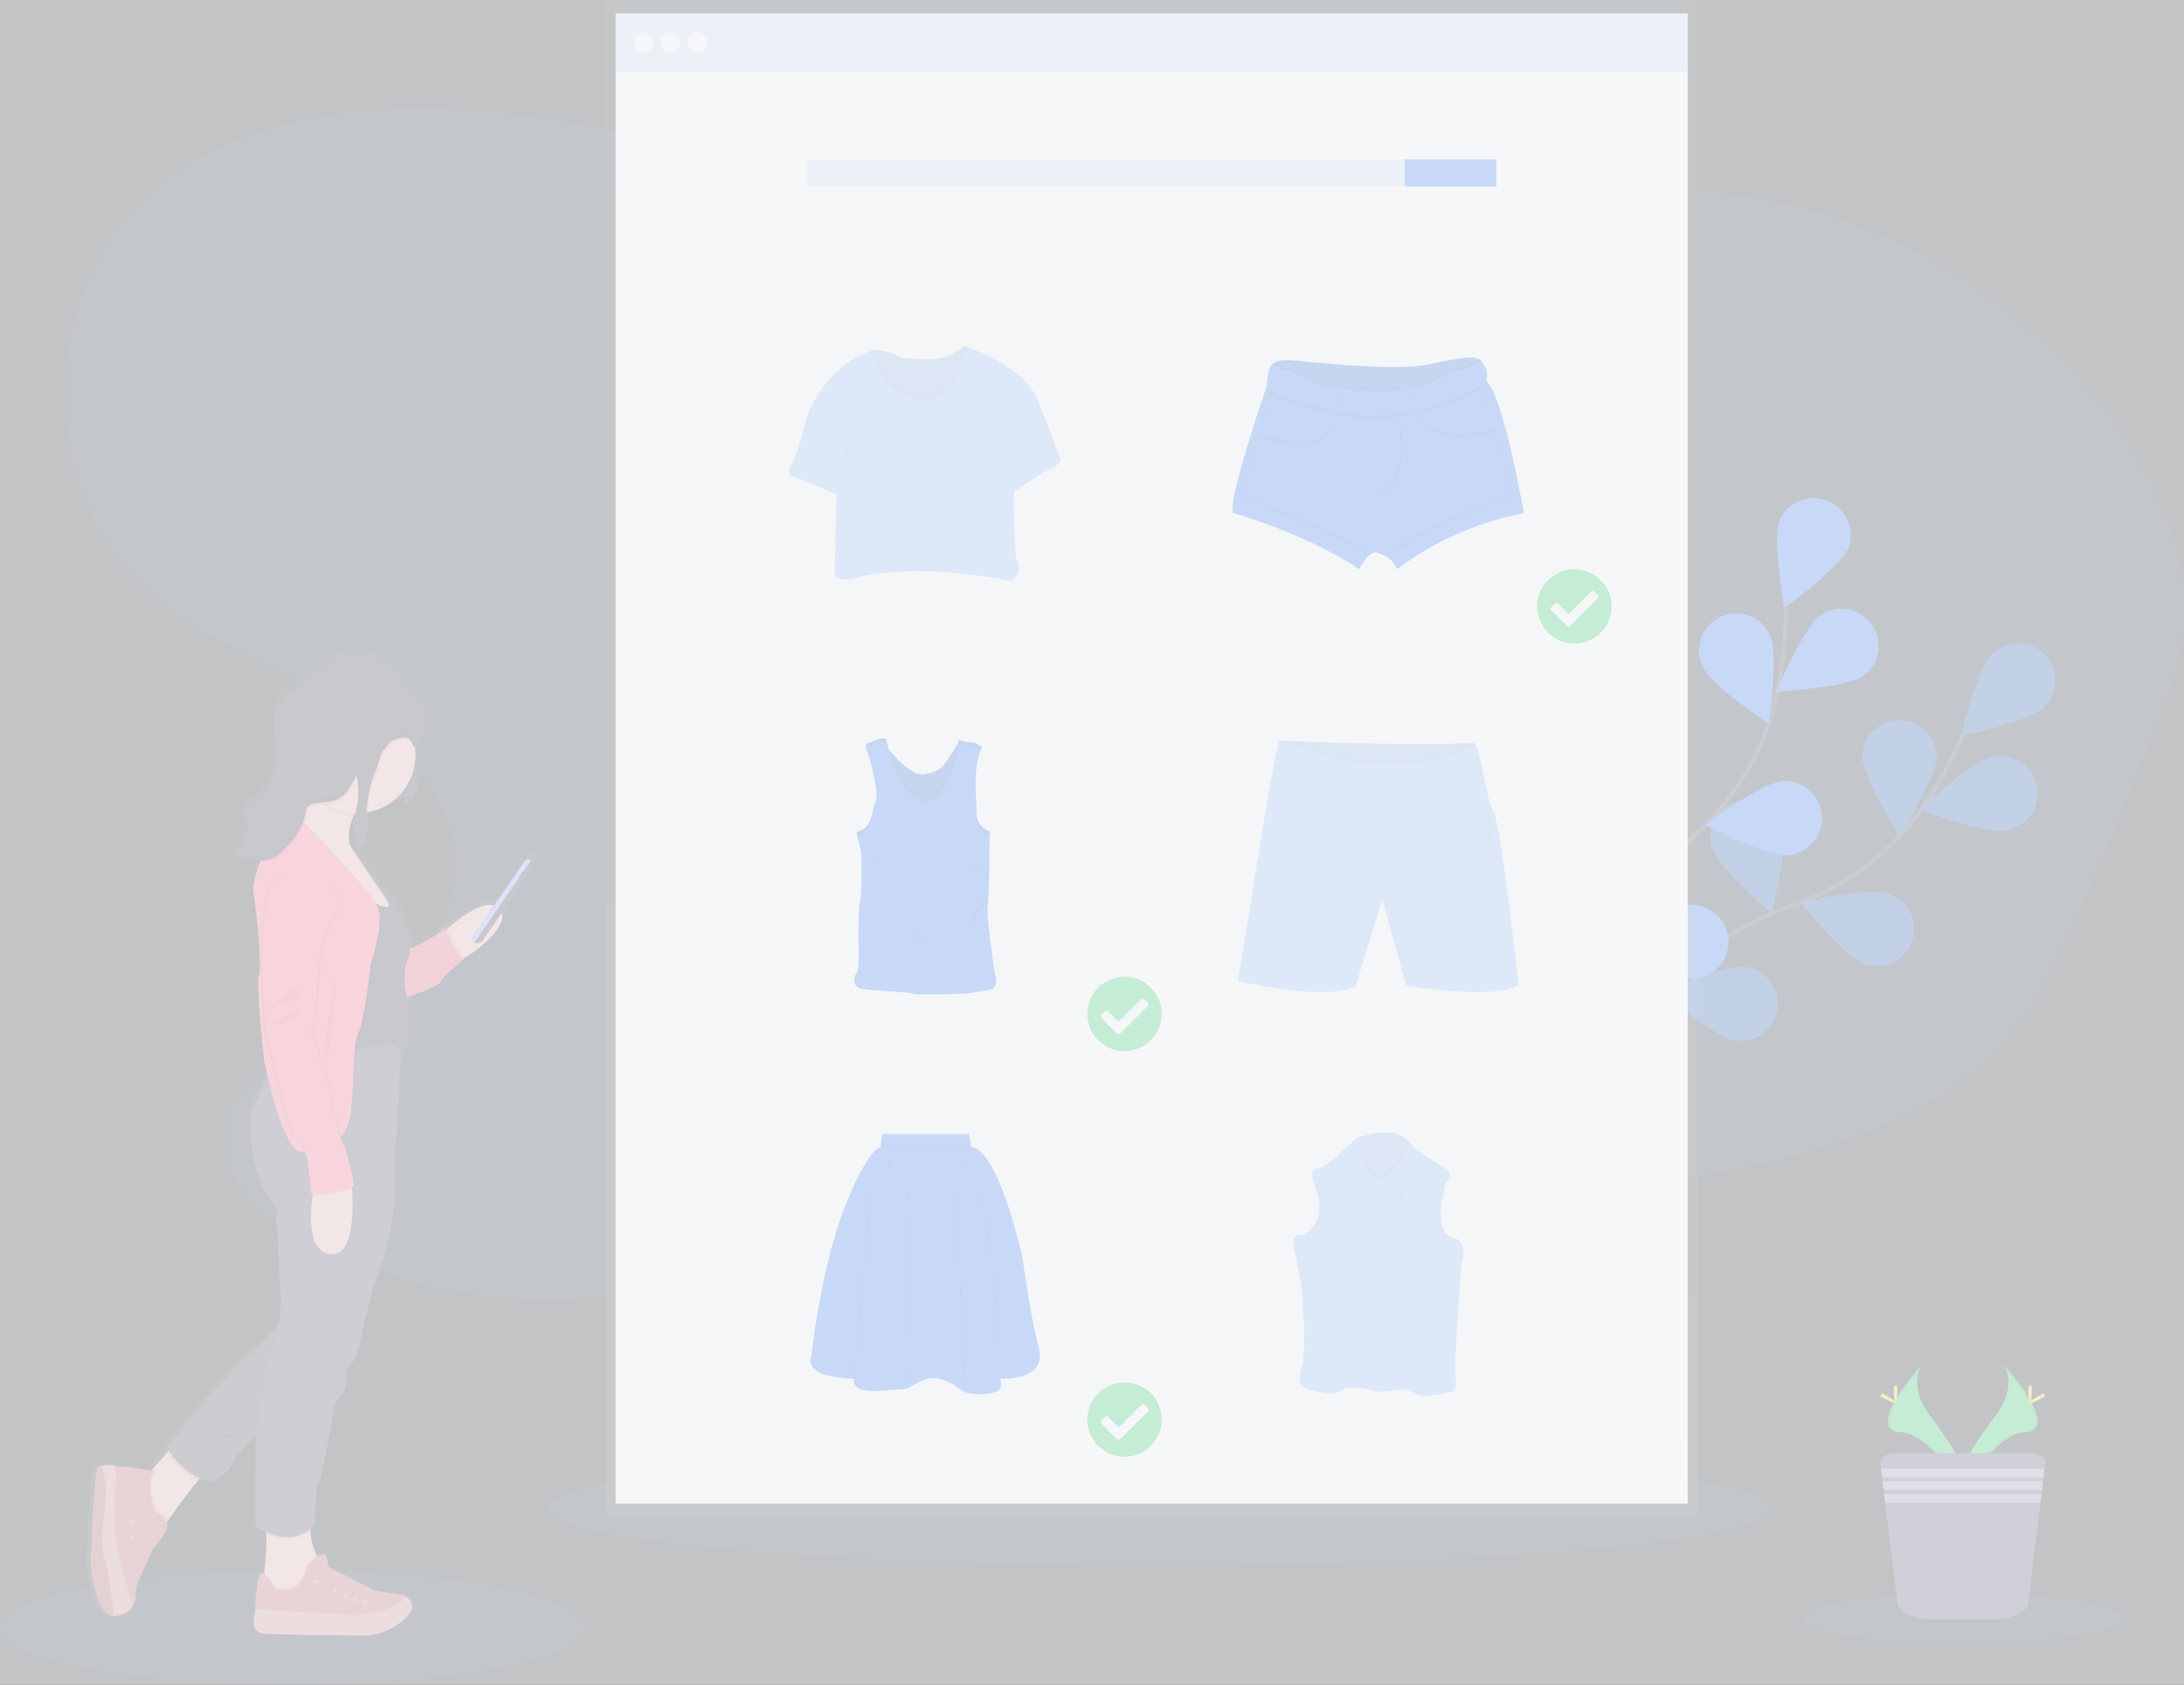 <svg id="_8fc77738-ee79-4216-bfe1-e1f5c470859a" data-name="8fc77738-ee79-4216-bfe1-e1f5c470859a" xmlns="http://www.w3.org/2000/svg" xmlns:xlink="http://www.w3.org/1999/xlink" viewBox="0 0 1015.59 783.53"><rect x="0" y="0" width="1015.59" height="783.53" fill="#333333" stroke="none"/><defs><style>.cls-1,.cls-3,.cls-8{fill:#4285f4;}.cls-1,.cls-10,.cls-16{opacity:0.1;}.cls-1,.cls-10,.cls-20,.cls-4,.cls-8{isolation:isolate;}.cls-15,.cls-2{fill:none;stroke-miterlimit:10;}.cls-2{stroke:#535461;stroke-width:2px;}.cls-20,.cls-4{opacity:0.25;}.cls-5{fill:url(#linear-gradient);}.cls-25,.cls-6{fill:#f6f7f9;}.cls-7,.cls-8{opacity:0.2;}.cls-9{fill:#3acc6c;}.cls-11{fill:#ffd037;}.cls-12{fill:#65617d;}.cls-13{fill:#9d9cb5;}.cls-14{opacity:0.5;}.cls-15{stroke:#4285f4;}.cls-17{fill:url(#linear-gradient-2);}.cls-18{fill:#ecb4b6;}.cls-19{fill:#c17174;}.cls-20{fill:#fff;}.cls-21{fill:#ff748e;}.cls-22{fill:#5e5a6b;}.cls-23{fill:#464353;}.cls-24{fill:#9f9eff;}.cls-25{opacity:0.74;}</style><linearGradient id="linear-gradient" x1="535.54" y1="80.54" x2="535.54" y2="786" gradientTransform="matrix(1, 0, 0, -1, 0, 786)" gradientUnits="userSpaceOnUse"><stop offset="0" stop-color="gray" stop-opacity="0.25"/><stop offset="0.54" stop-color="gray" stop-opacity="0.12"/><stop offset="1" stop-color="gray" stop-opacity="0.1"/></linearGradient><linearGradient id="linear-gradient-2" x1="237.21" y1="-32.82" x2="237.21" y2="426.14" gradientTransform="matrix(1, 0, 0, -1, -92.22, 727.77)" xlink:href="#linear-gradient"/></defs><title>undraw_online_</title><path class="cls-1" d="M637.08,126.32c-42.28,26.74-97.12,25-145.17,11.1s-92.2-38.69-139-56.3A490.82,490.82,0,0,0,230.78,52.36C171.11,46.19,104.48,53.7,62.9,96.93c-46.3,48.15-42.75,135,7.33,179.18,25.47,22.48,58.83,33.51,87.92,51.06s56,46.7,53.53,80.58c-2.29,31.36-29,55.43-56.54,70.53C133.81,490,107.54,502.69,105,526.86c-2.48,23.39,19.6,41.72,40.69,52.14,68.8,34,153.56,33.67,222.09-.86,24.45-12.32,46.93-28.7,72.57-38.3,67.33-25.21,141.51.17,212.8,9.45a469.33,469.33,0,0,0,181-11.91c35.3-9.42,70.74-23.82,95.54-50.65,17.88-19.35,29-43.83,39.49-68q16.73-38.69,32.16-77.9c6.18-15.7,12.26-31.7,13.85-48.5,2.89-30.43-9.28-60.51-25.87-86.2-39.4-61-105.71-103.87-177.51-114.76S664,101.77,608.29,148.3"/><ellipse class="cls-1" cx="135.74" cy="756.99" rx="135.74" ry="26.54"/><ellipse class="cls-1" cx="538.99" cy="701.56" rx="284.54" ry="26.54"/><path class="cls-2" d="M732.13,512.6s39.89-70.66,100-91C857.34,413.05,879.35,397,894.4,375A207.8,207.8,0,0,0,912.78,342"/><path class="cls-3" d="M950.51,328.89c-6.85,6.64-38.73,13.51-38.73,13.51s7.83-31.65,14.67-38.3a17.27,17.27,0,0,1,24.06,24.79Z"/><path class="cls-3" d="M932.48,386.18c-9.36,1.85-39.85-9.71-39.85-9.71s23.77-22.32,33.12-24.18A17.28,17.28,0,1,1,933.22,386c-.25.06-.49.11-.74.15Z"/><path class="cls-3" d="M866.78,448.17c-9-3.12-29.5-28.49-29.5-28.49s31.79-7.28,40.8-4.16a17.28,17.28,0,0,1-10.52,32.92Z"/><path class="cls-3" d="M806.57,483.88c-9.41-1.55-33.89-23.11-33.89-23.11s30.1-12.54,39.51-11a17.27,17.27,0,1,1-5.62,34.08h0Z"/><path class="cls-3" d="M866,351.77C866,361.31,883.3,389,883.3,389s17.28-27.66,17.29-37.2a17.28,17.28,0,0,0-34.55,0Z"/><path class="cls-3" d="M796.12,394.4c2.85,9.1,27.59,30.34,27.59,30.34s8.22-31.56,5.37-40.66a17.29,17.29,0,0,0-33,10.32Z"/><path class="cls-3" d="M733.84,445.19c1.27,9.46,22.08,34.57,22.08,34.57s13.43-29.71,12.16-39.17a17.27,17.27,0,1,0-34.24,4.6Z"/><path class="cls-4" d="M950.51,328.89c-6.85,6.64-38.73,13.51-38.73,13.51s7.83-31.65,14.67-38.3a17.27,17.27,0,0,1,24.06,24.79Z"/><path class="cls-4" d="M932.48,386.18c-9.36,1.85-39.85-9.71-39.85-9.71s23.77-22.32,33.12-24.18A17.28,17.28,0,1,1,933.22,386c-.25.06-.49.11-.74.15Z"/><path class="cls-4" d="M866.78,448.17c-9-3.12-29.5-28.49-29.5-28.49s31.79-7.28,40.8-4.16a17.28,17.28,0,0,1-10.52,32.92Z"/><path class="cls-4" d="M806.57,483.88c-9.41-1.55-33.89-23.11-33.89-23.11s30.1-12.54,39.51-11a17.27,17.27,0,1,1-5.62,34.08h0Z"/><path class="cls-4" d="M866,351.77C866,361.31,883.3,389,883.3,389s17.28-27.66,17.29-37.2a17.28,17.28,0,0,0-34.55,0Z"/><path class="cls-4" d="M796.12,394.4c2.85,9.1,27.59,30.34,27.59,30.34s8.22-31.56,5.37-40.66a17.29,17.29,0,0,0-33,10.32Z"/><path class="cls-4" d="M733.84,445.19c1.27,9.46,22.08,34.57,22.08,34.57s13.43-29.71,12.16-39.17a17.27,17.27,0,1,0-34.24,4.6Z"/><path class="cls-2" d="M734.43,511.19s7.83-80.76,54.49-123.71A123,123,0,0,0,827,319.66a206.8,206.8,0,0,0,3.4-37.66"/><path class="cls-3" d="M859.63,254.77c-3.57,8.85-29.93,28-29.93,28s-5.68-32.11-2.11-41a17.27,17.27,0,0,1,32,12.91Z"/><path class="cls-3" d="M866.35,314.43c-7.8,5.49-40.36,7.28-40.36,7.28s12.69-30,20.49-35.53a17.27,17.27,0,0,1,19.87,28.25Z"/><path class="cls-3" d="M831.44,397.71c-9.5.8-38.51-14.09-38.51-14.09s26.11-19.53,35.62-20.33a17.27,17.27,0,0,1,2.89,34.42Z"/><path class="cls-3" d="M790.84,454.77c-9.23,2.39-40.34-7.38-40.34-7.38s22.44-23.67,31.67-26.06a17.27,17.27,0,0,1,8.67,33.44Z"/><path class="cls-3" d="M791.66,309.87c3.87,8.72,30.86,27,30.86,27s4.59-32.28.73-41a17.28,17.28,0,1,0-31.59,14Z"/><path class="cls-3" d="M745,377.21c6.3,7.16,37.53,16.55,37.53,16.55s-5.28-32.18-11.57-39.35a17.29,17.29,0,0,0-26,22.8Z"/><path class="cls-3" d="M708.67,448.88c5,8.13,34.19,22.66,34.19,22.66s.24-32.61-4.75-40.74a17.27,17.27,0,1,0-29.44,18.08Z"/><polygon class="cls-5" points="281.84 0 281.84 27.38 281.84 705.46 789.24 705.46 789.24 27.38 789.24 0 281.84 0"/><rect class="cls-6" x="286.29" y="6.19" width="498.5" height="26.89"/><g class="cls-7"><rect class="cls-3" x="286.29" y="6.19" width="498.5" height="26.89"/></g><rect class="cls-6" x="286.29" y="33.08" width="498.5" height="666.19"/><circle class="cls-6" cx="299.4" cy="19.63" r="4.56"/><circle class="cls-6" cx="311.76" cy="19.63" r="4.56"/><circle class="cls-6" cx="324.12" cy="19.63" r="4.56"/><g class="cls-7"><rect class="cls-3" x="375.26" y="74.15" width="320.55" height="12.55"/></g><rect class="cls-3" x="653.22" y="74.15" width="42.59" height="12.55"/><g class="cls-7"><rect class="cls-8" x="329.32" y="330.62" width="201.72" height="144.49"/></g><g class="cls-7"><rect class="cls-8" x="329.32" y="143.19" width="201.72" height="144.49"/></g><g class="cls-7"><rect class="cls-8" x="329.32" y="515.61" width="201.72" height="144.49"/></g><g class="cls-7"><rect class="cls-8" x="540.04" y="330.62" width="201.72" height="144.49"/></g><g class="cls-7"><rect class="cls-8" x="540.04" y="143.19" width="201.72" height="144.49"/></g><g class="cls-7"><rect class="cls-8" x="540.04" y="515.61" width="201.72" height="144.49"/></g><path class="cls-9" d="M931.57,634.5s7.14,9.33-3.29,23.41-19,26-15.55,34.76c0,0,15.73-26.16,28.54-26.52S945.66,650.23,931.57,634.5Z"/><path class="cls-10" d="M931.57,634.5a11.74,11.74,0,0,1,1.46,2.92c12.5,14.68,19.15,28.38,7.14,28.73-11.18.32-24.61,20.32-27.82,25.37a11.9,11.9,0,0,0,.38,1.15s15.73-26.16,28.54-26.52S945.66,650.23,931.57,634.5Z"/><path class="cls-11" d="M944.84,646.39c0,3.28-.37,5.94-.82,5.94s-.83-2.66-.83-5.94.46-1.74.92-1.74S944.84,643.1,944.84,646.39Z"/><path class="cls-11" d="M949.39,650.31c-2.88,1.57-5.4,2.52-5.61,2.12s1.94-2,4.82-3.57,1.75-.42,2,0S952.27,648.77,949.39,650.31Z"/><path class="cls-9" d="M893.89,634.5s-7.14,9.33,3.29,23.41,19,26,15.55,34.76c0,0-15.73-26.16-28.54-26.52S879.78,650.23,893.89,634.5Z"/><path class="cls-10" d="M893.89,634.5a11.74,11.74,0,0,0-1.46,2.92c-12.5,14.68-19.15,28.38-7.14,28.73,11.19.32,24.61,20.32,27.82,25.37a9.11,9.11,0,0,1-.38,1.15S897,666.51,884.19,666.15,879.78,650.23,893.89,634.5Z"/><path class="cls-11" d="M880.62,646.39c0,3.28.37,5.94.83,5.94s.82-2.66.82-5.94-.46-1.74-.91-1.74S880.62,643.1,880.62,646.39Z"/><path class="cls-11" d="M876.07,650.31c2.89,1.57,5.4,2.52,5.62,2.12s-2-2-4.83-3.57-1.75-.42-2,0S873.19,648.77,876.07,650.31Z"/><ellipse class="cls-1" cx="912.73" cy="752.6" rx="74.6" ry="11.45"/><path class="cls-12" d="M951.13,680.1l-.36,2.91-.5,4.12-.21,1.71-.5,4.12-.22,1.72-.5,4.11-5.71,46.8c-.51,4.18-7.33,7.43-15.57,7.43H897.9c-8.24,0-15-3.25-15.56-7.43l-5.72-46.82-.5-4.11-.21-1.72-.51-4.12-.21-1.71-.5-4.12-.36-2.91c-.28-2.31,3.45-4.31,8.07-4.31h60.67C947.72,675.77,951.42,677.77,951.13,680.1Z"/><polygon class="cls-13" points="950.77 683.01 950.27 687.12 875.19 687.12 874.69 683.01 950.77 683.01"/><polygon class="cls-13" points="950.06 688.84 949.56 692.96 875.91 692.96 875.4 688.84 950.06 688.84"/><polygon class="cls-13" points="949.34 694.67 948.84 698.79 876.62 698.79 876.12 694.67 949.34 694.67"/><path class="cls-3" d="M591.61,171.11s-1.83-4.57,10.51-3.43,47.77,5.08,63.09,1.63,24.45-4.55,23.54,0-26.51,14.83-26.51,14.83l-33.15,3.43-24.45-3.89-13.13-7.77Z"/><path class="cls-10" d="M688.78,169.31c-.92,4.55-26.51,14.83-26.51,14.83l-33.15,3.43-24.45-3.88-13.12-7.77.09-4.8a2,2,0,0,1,.7-2.21c1.13-1,3.77-1.78,9.81-1.22,12.35,1.14,47.77,5.07,63.09,1.62,12.48-2.81,20.86-4.06,23-2A2,2,0,0,1,688.78,169.31Z"/><path class="cls-3" d="M708.48,238.54a143.1,143.1,0,0,0-58.82,26A10.87,10.87,0,0,0,645,259a16.49,16.49,0,0,0-4.76-2c-1.53-.39-3,.54-4.35,1.88a24.68,24.68,0,0,0-3.87,5.73c-23.31-16-58.67-26.21-58.67-26.21v-3.2a17.67,17.67,0,0,1,.23-2.25c.12-.86.27-1.62.46-2.55,3-15.26,14.86-50.13,14.86-50.13h13.41l26,5.4,29.25-1.79L687,177.77l3.82-.8c6.37,5,13.6,40,16.44,54.9.36,1.89.64,3.45.85,4.6C708.35,237.77,708.48,238.54,708.48,238.54Z"/><path class="cls-3" d="M578.16,231.93c.77-14.65,12.41-46.4,14.38-51.67h-3.67s-12.56,37-15.11,51.44a.21.21,0,0,0,0,.11c-.07.39-.14.77-.19,1.13-.12.86-.2,1.62-.23,2.25v3.2S608.7,248.61,632,264.6a24.68,24.68,0,0,1,3.87-5.73C627,250.77,593.18,237.57,578.16,231.93Z"/><path class="cls-3" d="M708.1,236.43c-.09-.51-.2-1.1-.32-1.75-.15-.84-.33-1.79-.53-2.85h0c-2.84-14.92-10.07-49.93-16.44-54.9l-3.82.8c2.32,6.23,17.27,46.91,16,54.85-25,5-50.34,21.25-58,26.44a10.87,10.87,0,0,1,4.69,5.57,143.1,143.1,0,0,1,58.82-26S708.35,237.77,708.1,236.43Z"/><path class="cls-10" d="M579.08,231c.76-14.65,12.41-46.4,14.38-51.66h-3.68s-12.56,37-15.11,51.43v.11q-.1.6-.18,1.14c-.12.86-.2,1.62-.23,2.25v3.2s35.35,10.21,58.67,26.21a24.64,24.64,0,0,1,3.86-5.73C627.88,249.88,594.1,236.65,579.08,231Z"/><path class="cls-3" d="M578.16,231.93c.77-14.65,12.41-46.4,14.38-51.67h-3.67s-12.56,37-15.11,51.44a.21.21,0,0,0,0,.11c-.07.39-.14.77-.19,1.13-.12.86-.2,1.62-.23,2.25v3.2S608.7,248.61,632,264.6a24.68,24.68,0,0,1,3.87-5.73C627,250.77,593.18,237.57,578.16,231.93Z"/><path class="cls-10" d="M707.19,235.51l-.32-1.75c-.16-.84-.33-1.78-.53-2.85h0C703.51,216,696.27,181,689.9,176l-3.81.81c2.32,6.23,17.27,46.91,16,54.85-25,5-50.35,21.25-58,26.43a10.93,10.93,0,0,1,4.69,5.58,143,143,0,0,1,58.81-26.06S707.44,236.87,707.19,235.51Z"/><path class="cls-3" d="M708.1,236.43c-.09-.51-.2-1.1-.32-1.75-.15-.84-.33-1.79-.53-2.85h0c-2.84-14.92-10.07-49.93-16.44-54.9l-3.82.8c2.32,6.23,17.27,46.91,16,54.85-25,5-50.34,21.25-58,26.44a10.87,10.87,0,0,1,4.69,5.57,143.1,143.1,0,0,1,58.82-26S708.35,237.77,708.1,236.43Z"/><path class="cls-10" d="M586.85,198.34s23.2,14.6,28.62-6.78l5.16,1.38s1.7,23.69-35.32,10.17Z"/><path class="cls-3" d="M586.85,196.51s23.2,14.6,28.62-6.78l5.16,1.38s1.7,23.69-35.32,10.17Z"/><path class="cls-10" d="M659.85,192.25s3,17.47,34.79,9l-1.12-3.3s-21.71,9-29.58-6.63Z"/><path class="cls-3" d="M659.85,190.42s3,17.47,34.79,9l-1.12-3.3s-21.71,9-29.58-6.63Z"/><path class="cls-10" d="M638.69,192v36.46h5.64s7.8-2.81,7.62-19.2-1.37-20.8-1.37-20.8Z"/><path class="cls-3" d="M637.78,191.11v36.46h5.64s7.8-2.81,7.62-19.2-1.38-20.8-1.38-20.8Z"/><path class="cls-10" d="M690.78,178.77c-2.3,4.28-23.18,11.31-26.87,12.52l-.56.18s-1.32.34-3.53.8c-6.72,1.4-21.7,4-33,1.72-1.64-.32-3.34-.67-5.07-1l-4-.87c-13-2.89-26.45-6.67-28.84-10,0,0,.65-10.87,2.84-10.58s26.64,10.58,26.64,10.58l.35,0c.63.08,2.06.26,4.07.49,7.94.87,24.67,2.25,33.67-.16.43-.12.83-.24,1.22-.38.68-.23,1.39-.47,2.12-.74,11.58-4.1,28.92-11.44,28.92-11.44S693.32,174.06,690.78,178.77Z"/><path class="cls-10" d="M688.78,169.31c-.92,4.55-26.51,14.83-26.51,14.83l-33.15,3.43-24.45-3.88-13.12-7.77.09-4.8a2,2,0,0,1,.7-2.21c4.35,1.32,26,10.43,26,10.43l.35,0c.63.08,2.06.26,4.07.49,7.94.87,24.67,2.25,33.67-.16.43-.12.83-.24,1.22-.38.68-.22,1.39-.47,2.12-.74,10.47-3.71,25.66-10.07,28.47-11.25A2,2,0,0,1,688.78,169.31Z"/><path class="cls-3" d="M690.78,176.93c-2.3,4.28-23.18,11.3-26.87,12.51l-.56.19s-1.32.33-3.53.79c-6.72,1.4-21.7,4-33,1.72-1.64-.32-3.34-.67-5.07-1l-4-.87c-13-2.89-26.45-6.67-28.84-10,0,0,.65-10.87,2.84-10.57s26.64,10.57,26.64,10.57l.35,0c.63.08,2.06.27,4.07.49,7.94.87,24.67,2.25,33.67-.16.43-.12.83-.24,1.22-.38.68-.22,1.39-.47,2.12-.74,11.58-4.1,28.92-11.44,28.92-11.44S693.32,172.24,690.78,176.93Z"/><circle class="cls-10" cx="642.65" cy="188.48" r="3.66"/><circle class="cls-3" cx="642.65" cy="187.56" r="3.66"/><path class="cls-10" d="M623.68,180.77l-1,10.32-4-.87,1-9.94C620.24,180.38,621.68,180.57,623.68,180.77Z"/><path class="cls-3" d="M622.78,180.77l-1,10.32-4-.87,1-9.94C619.33,180.38,620.78,180.57,622.78,180.77Z"/><path class="cls-10" d="M663,189.44l-.56.19s-1.31.33-3.53.79l-3.41-9.79c.43-.12.84-.24,1.23-.38.68-.22,1.39-.47,2.12-.74Z"/><path class="cls-3" d="M663.94,189.44l-.56.19s-1.32.33-3.53.79l-3.41-9.79c.43-.12.83-.24,1.22-.38.68-.22,1.39-.47,2.12-.74Z"/><g class="cls-14"><path class="cls-3" d="M406,162.77a26.34,26.34,0,0,1,13.29,3.69s12.18,1.48,18.82,0,10-6.64,11.26-5.17,1.29,15.32,1.29,15.32L445,191.93,432,201.52l-20.48-5.9-6.78-17.33Z"/><path class="cls-10" d="M450.68,176.63,445,192,432,201.54l-20.48-5.9-6.78-17.35,1.29-15.5h.3a27.15,27.15,0,0,1,13,3.7s12.18,1.48,18.82,0c6.31-1.4,9.63-6.14,11-5.34h0a.65.65,0,0,1,.21.16C450.68,162.77,450.68,176.63,450.68,176.63Z"/><path class="cls-10" d="M450.68,176.63,445,192,432,201.54l-20.48-5.9-6.78-17.35,1.29-15.5h.3c1.14,4.89,6,20.33,21.48,21.42,15.92,1.11,20.44-17.83,21.38-23.05a.65.65,0,0,1,.21.16C450.68,162.77,450.68,176.63,450.68,176.63Z"/><path class="cls-3" d="M406,162.77s3.32,21.59,21.78,22.88,21.59-24.36,21.59-24.36,26.76,8.77,33,24.41,10.89,28.19,10.89,28.19-2,3.5-4.25,3.87-17.53,10.89-17.53,10.89-.18,29.9,1.48,31.74,1.11,9.78-3.88,9.41-39.49-8.12-69-1.66c0,0-12.36,4.43-12-2.77s.92-35.43.92-35.43-18.64-8.12-19.74-8.12-3.88-1.46-.93-6.27S375,194.33,375,194.33,382.4,170.77,406,162.77Z"/><path class="cls-10" d="M463.41,201.54s5.54,4.06,4.25,7.2S463.41,201.54,463.41,201.54Z"/><path class="cls-10" d="M471.53,205.44a9.93,9.93,0,0,0,0,5.51"/><path class="cls-10" d="M475.22,215.57s.74,5-1.47,5.53"/><path class="cls-10" d="M399.93,200.25s-10.33,9-6.83,12.55"/><path class="cls-10" d="M393.47,222s-.17,9.41,2.68,10.15"/><path class="cls-10" d="M423.18,253.58s7-4.79,8.86-4.61"/><path class="cls-10" d="M430.18,258.57s7.58-5.36,9.61-5"/></g><g class="cls-14"><path class="cls-3" d="M594.78,344.42s60.38,2.86,90.4,1.1l-.66,7.92-53.12,7-15.72-4.84Z"/><path class="cls-10" d="M685.22,345.52l-.66,7.92-53.11,7-15.73-4.84-20.94-11.18s1.24.07,3.45.16h0c13.1.57,60.27,2.41,86.17,1Z"/><path class="cls-3" d="M706.12,458.14c-11.66,7-52.13.22-52.13.22l-11.22-40-12.54,40.69c-17.81,6.38-54.55-2.86-54.55-2.86l14.3-88,2.47-12.13,2.33-11.64,22.66,6.82s6.81,4.62,35.19,3.3,32.55-9,32.55-9c1.25.36,2.44,4.77,3.64,10.25,1.74,8,3.51,18.26,5.6,21.65C698,383.14,706.12,458.14,706.12,458.14Z"/><path class="cls-10" d="M688.86,356.65c-25.3,13.89-47.08,13.51-47.08,13.51-5.39.66-49.33-13.23-49.33-13.23l2.33-11.63,22.66,6.82s6.81,4.62,35.19,3.3,32.55-9,32.55-9C686.47,346.77,687.66,351.17,688.86,356.65Z"/><path class="cls-10" d="M685.22,345.52l-.66,7.92-53.11,7-15.73-4.84-20.94-11.18s1.24.07,3.45.16h0l19.2,5.78s6.81,4.62,35.19,3.3c22.29-1,29.65-6,31.78-8.09Z"/><path class="cls-3" d="M688.86,355.77c-25.3,13.89-47.08,13.51-47.08,13.51-5.39.66-49.33-13.23-49.33-13.23l2.33-11.63,22.66,6.82s6.81,4.62,35.19,3.3,32.55-9,32.55-9C686.47,345.88,687.66,350.29,688.86,355.77Z"/><circle class="cls-10" cx="646.07" cy="364.87" r="2.31"/><circle class="cls-15" cx="646.07" cy="363.99" r="2.31"/><path class="cls-10" d="M587,405.35s4.07,12.1,6.93,11.88S587,405.35,587,405.35Z"/><path class="cls-10" d="M584.37,417.23s2.53,7.26,5.17,8.47"/><path class="cls-10" d="M584.37,424.82s4,5.06,6.37,6.27"/><path class="cls-10" d="M691.78,379.07s3.74,5.61,0,6.82"/><path class="cls-10" d="M693.48,388.19c-4.34-5.15-1.66,7-1.66,7S694.59,389.51,693.48,388.19Z"/><path class="cls-10" d="M695.67,394.46s-6.6,9.79-5.28,10.89"/><path class="cls-10" d="M608.36,379.28c-8.09,0-16.53-3.66-17-3.88l.36-.81c.16.08,16.31,7.09,25,1.83,3.3-2,5.15-5.52,5.51-10.5l.88.07c-.38,5.28-2.38,9-5.94,11.18A16.93,16.93,0,0,1,608.36,379.28Z"/><path class="cls-3" d="M608.36,378.4c-8.09,0-16.53-3.66-17-3.88l.36-.8c.16.07,16.31,7.08,25,1.82,3.3-2,5.15-5.52,5.51-10.5l.88.07c-.38,5.28-2.38,9-5.94,11.18A16.93,16.93,0,0,1,608.36,378.4Z"/><path class="cls-10" d="M674.78,379.94a13.68,13.68,0,0,1-6-1.29c-6.56-3.16-7.62-10.9-7.67-11.23l.88-.11c0,.08,1,7.61,7.18,10.55,5.46,2.63,13.21,1,23-5l.45.75C685.65,377.83,679.68,379.94,674.78,379.94Z"/><path class="cls-3" d="M674.78,379.06a13.68,13.68,0,0,1-6-1.29c-6.56-3.16-7.62-10.9-7.67-11.23l.88-.11c0,.08,1,7.61,7.18,10.55,5.46,2.63,13.21,1,23-5l.45.75C685.65,377,679.68,379.06,674.78,379.06Z"/></g><path class="cls-3" d="M411.12,345.77s11.35,15.85,19.06,14.31,8.47-3.23,15.32-14.31l5.62,12.93-6.62,16-7.84,10.15L420,382.24l-5.38-18.16Z"/><path class="cls-10" d="M451.12,358.69l-6.62,16-7.84,10.15L420,382.23l-5.38-18.16-3.54-18.3s1,1.38,2.56,3.28c3.81,4.55,11.06,12.11,16.5,11,7.6-1.52,8.45-3.19,15.05-13.86l.27-.45Z"/><path class="cls-10" d="M451.12,358.69l-6.62,16-7.84,10.15L420,382.23l-5.38-18.16-3.54-18.3s1,1.38,2.56,3.28c2.48,8,7.81,20.83,16.5,20.72,9.81-.11,13.77-16.36,15.05-23.55l.27-.45Z"/><path class="cls-3" d="M405.12,345.3s-3.85-.46-1.85,4.31,5.69,20.46,3.85,23.69-.92,12-8.92,13.7l2.3,9.07s.46,20-.46,22.93-1.08,19.07-.77,20.76.16,12.77-1.07,13.24-2,5.84,2,6.76,21.07,1.39,24.15,2.31,24.92,0,24.92,0,9.23-1.23,11.54-2,2.77-2.61,2-6.15-4.31-29.23-3.54-32.46.93-34.77.93-34.77-6-2-6-7.85-2.31-21.54,2.46-31.38c0,0-3.85-2.64-4.46-2.17s-6.42-1.22-6.42-1.22-3,26.77-15.55,26.92-18.14-26.92-18.14-26.92S412.2,341.61,405.12,345.3Z"/><path class="cls-10" d="M423.27,431.15s2.59,6.31,6.91,7.23S423.27,431.15,423.27,431.15Z"/><path class="cls-10" d="M419.27,436.07s8.36,6.77,8,8.16"/><path class="cls-10" d="M402.5,396.07s6.62,4.46,6.62,7.69"/><path class="cls-10" d="M407,410.07s-1.84-6.46-3.07-7.84"/><path class="cls-10" d="M403.89,412.53s2.77,5.54,3.07,7.08"/><path class="cls-10" d="M457.58,401.3s-8.61,2.62-7.85,5.85"/><path class="cls-10" d="M449.69,431.15s11.28-13.08,7.89-12.77S449.69,431.15,449.69,431.15Z"/><g class="cls-16"><path d="M454.19,378.84c0-2.7-.49-7.5-.55-12.85-.06,6.14.55,11.82.55,14.85,0,5.72,5.73,7.75,6,7.84v-2S454.19,384.69,454.19,378.84Z"/><path d="M462.78,455.92a14.26,14.26,0,0,1,.27,1.59,9.88,9.88,0,0,0-.27-3.59c-.66-3-3.34-22.26-3.62-29.78C458.86,429.28,462.08,452.56,462.78,455.92Z"/><path d="M399.13,436c0-5.49.31-13.06.91-15,.49-1.56.59-7.94.58-13.58,0,5.06-.15,10.2-.58,11.58C399.36,421.15,399.1,430.53,399.13,436Z"/><path d="M405.12,347.3c7.07-3.69,6.92-1.23,6.92-1.23s5.54,27.08,18.14,26.92,15.6-26.92,15.6-26.92,5.85,1.69,6.46,1.22,2.66,1,3.79,1.72c.21-.53.43-1.05.68-1.55,0,0-3.85-2.64-4.47-2.17s-6.46-1.22-6.46-1.22-3,26.77-15.55,26.92-18.14-26.92-18.14-26.92.15-2.46-6.92,1.23c0,0-3.13-.36-2.26,3.09C403.41,347.1,405.12,347.3,405.12,347.3Z"/><path d="M398.19,455c1-.37,1.27-7.22,1.21-11,0,3.8-.4,8.69-1.21,9s-1.2,2-.89,3.63C397.46,455.77,397.78,455.14,398.19,455Z"/><path d="M407.12,375.3a8.58,8.58,0,0,0,.47-4.11,5.28,5.28,0,0,1-.47,2.11c-1.85,3.23-.93,12-8.93,13.7l.48,1.88C406.15,386.94,405.31,378.47,407.12,375.3Z"/></g><path class="cls-3" d="M451.56,533.41c-3.78,6.88-42.15,0-42.15,0l.1-.69.76-5.33H450.7l.77,5.32Z"/><path class="cls-10" d="M451.56,533.41c-3.78,6.88-42.15,0-42.15,0l.1-.69c1.84,0,29.6-.66,42,0Z"/><path class="cls-3" d="M409.41,533.41h0s-6.88,1.72-17.55,30.62-14.45,66.24-14.45,66.24-6,10.16,19.61,10.84c0,0-2.06,6.71,12.39,5.68s12.37-1,12.37-1,9.29-5.85,13.42-4.82,6.71,1.38,11.18,5.16,18.76,2.24,18.93-.68a28.19,28.19,0,0,0,0-4.31s21.85,1.38,17.72-14.45-7.57-41.81-7.57-41.81-11.18-50.75-23.92-51.44S409.41,533.41,409.41,533.41Z"/><rect class="cls-10" x="357.04" y="596.94" width="88.12" height="0.69" transform="translate(-230.5 941.84) rotate(-84.73)"/><rect class="cls-10" x="375.74" y="599.17" width="92.39" height="0.69" transform="translate(-179.2 1019.14) rotate(-89.78)"/><path class="cls-15" d="M443,553.37"/><rect class="cls-10" x="444.39" y="553.28" width="0.69" height="92.8" transform="matrix(1, -0.04, 0.04, 1, -21.98, 16.94)"/><path class="cls-10" d="M465,641.12c-1.2-52.85-10.2-89-10.31-89.35l.67-.17c.09.36,9.14,36.61,10.33,89.55Z"/><path class="cls-10" d="M410.61,538.57s-1.2.69,0,4"/><path class="cls-10" d="M414.06,538.57s-3.27,2.06,0,5.51"/><path class="cls-10" d="M444.68,538.57s4.47,4.3,3.44,5.51"/><path class="cls-10" d="M448.28,537.54s.7,5.16,3.28,6.54"/><g class="cls-14"><path class="cls-3" d="M630.9,529.29s16.88-6.72,24.18,1.48-5,18.18-5,18.18l-5.16,10.3-12.14-1.33-2.86-14.24Z"/><path class="cls-10" d="M650.08,548.9l-5.16,10.3-12.14-1.29-2.86-14.23,1-14.39.27-.1c2.14-.79,16.59-5.83,23.5,1.11a5.44,5.44,0,0,1,.41.42C662.38,538.88,650.08,548.9,650.08,548.9Z"/><path class="cls-10" d="M650.08,548.9l-5.16,10.3-12.14-1.29-2.86-14.23,1-14.39.27-.1c2.09,11.45,7.67,16.28,8.61,17l.14.1,3.43-.28c6.67-3.68,10.19-12.43,11.32-15.74a5.44,5.44,0,0,1,.41.42C662.38,538.88,650.08,548.9,650.08,548.9Z"/><path class="cls-3" d="M679.56,588.12s-3.72,47.38-2.71,53.1-2.15,6.15-2.15,6.15-13.46,3-16,1-6.87-2.39-6.87-2.39-10,2.29-14.46.58-11.88-1-11.88-1-5.72,3.44-7.3,2.72-3.58-.43-8.16-1.71-7.16-2.44-4.73-10.31.3-32.78.15-35.79-1.57-10.3-3.58-19,3.43-6.87,3.43-6.87c12.75-6.58,7.45-19.47,5.45-25.19s1.14-6,2.71-6,7.59-5.15,7.59-5.15l2.44-2.19,7.44-6.68c1.85,12.51,7.85,17.76,8.85,18.54l.14.11,3.43-.29c8.3-4.57,11.73-17,11.73-17,1,1.7,3.23,3.64,5.72,5.44a96.67,96.67,0,0,0,10.17,6.3c6,3.58,1.58,7.16,1.58,7.16-7.3,24.9,3,26,3,26C683.14,576.77,679.56,588.12,679.56,588.12Z"/><path class="cls-10" d="M623.31,543.46s-2.15,1.15-2.15,2.43"/><path class="cls-10" d="M624.6,545.89s-2.86,3-2.36,3.87"/><path class="cls-10" d="M624.6,549.77s-2.15,2.29-1.29,3.58"/><path class="cls-10" d="M638.92,549.65l-9,8.69c-.33-9.66-5-17.39-7.3-20.65l7.44-6.68C631.88,543.62,637.93,548.87,638.92,549.65Z"/><path class="cls-3" d="M639.78,547.93l-9,8.7c-.32-9.67-5-17.39-7.29-20.66l7.44-6.68C632.78,541.9,638.78,547.15,639.78,547.93Z"/><path class="cls-10" d="M661.66,537.88c-3.6,5.62-10.29,20.46-10.29,20.46l-7.16-8.87c8.3-4.58,11.73-17,11.73-17C656.94,534.13,659.17,536.07,661.66,537.88Z"/><path class="cls-3" d="M660.78,536.16c-3.59,5.63-10.29,20.47-10.29,20.47l-7.14-8.86c8.3-4.57,11.73-17,11.73-17C656.08,532.42,658.31,534.36,660.78,536.16Z"/><path class="cls-10" d="M655.52,627.91s-1.53,13-2.41,13.74"/><path class="cls-10" d="M668.11,630.2s1.72,9.3,1,11.45"/><path class="cls-10" d="M631.47,630.77s-1.57,8.73,0,9.73"/><path class="cls-10" d="M622.18,629.48s-1.3,10.31-1,12.17"/><path class="cls-10" d="M670.26,579.24s-4,3.15-3.72,4"/><path class="cls-10" d="M673.12,581.25s-7.66,6.44-3.83,5.72S673.12,581.25,673.12,581.25Z"/></g><path class="cls-17" d="M248.78,396.77l.05-.07-.09-.07h0l-.54-.36.11.08a1.79,1.79,0,0,0-2.36.52l-.22.31h0l-12.15,17.48-2.12,3.11c-6.41-1.93-16.82,6.19-22.09,10.85-.33.29-.64.56-.92.82-.42-.94-.67-1.54-.67-1.54-.26,2.86-10.36,7.15-12.72,8.71a8.45,8.45,0,0,1-3.52,1.18c.34-10.87-8.07-22.31-8.07-22.31l-20.55-26.15a23.06,23.06,0,0,1,2.1-13.87c.17-.34.34-.68.53-1h.1a22.75,22.75,0,0,0-1.29,6.83c0,1.77,1.69,10.35,4,10a1.26,1.26,0,0,0,1.18-.56c1.84-2.14,2-5.78,1.91-9.15a18.25,18.25,0,0,1-.33,2.95c.15-2.8-.17-5.76-.17-7.87,0-.84,0-1.67.06-2.51h.25v0h.26a27.6,27.6,0,0,0,12.55-5.82,6.71,6.71,0,0,0,4.72-2.21,4.57,4.57,0,0,1-.89,4.28c2.75-.13,5.08-2.27,6.14-4.78a16.61,16.61,0,0,0,.78-8,55.29,55.29,0,0,1-.59-8.13,29.83,29.83,0,0,0,.24-4.43,7.69,7.69,0,0,0-.24-1.34h.08a2,2,0,0,0,1.43-.56c1.14-.88,1.51-2.6,1.8-3.92a33.21,33.21,0,0,0,1.06-9.31c-.06.95-.18,1.91-.32,2.86.25-3.6-.25-7.1-2.63-9.71-1.64-1.79-3.93-2.84-6.13-3.89a4.49,4.49,0,0,1-2-1.43,5.79,5.79,0,0,1-.62-2.48c-.77-5.26-5.72-8.92-10.65-11-6.34-2.76-14-3.94-20.05-.66-3,1.59-5.3,4.08-8,6.11-3.38,2.57-7.28,4.37-10.89,6.61s-7,5.08-8.77,8.94c-2.65,6-.66,12.8-.33,19.31.53,10.25-3.69,21-12.05,27a10.75,10.75,0,0,0-2.65,2.29,2.87,2.87,0,0,0-.22,3.27c.43.56,1.11.88,1.58,1.41.95,1.08.76,2.73.39,4.11a25.7,25.7,0,0,1-7,11.86c.15,1.06,1.46,1.48,2.53,1.64a58.25,58.25,0,0,0,8.55.62h1.23c-.13.33-.27.68-.41,1-1.55,4.08-3.56,10.36-2.89,14.2,1,6.06,4.2,33.77,2.62,38.63s2.54,40.1,2.54,40.1.55,2.72,1.5,6.78c-2.47,5.82-5.29,12.28-6.7,14.87-2.84,5.19-1.44,31.69,8.35,43.47,0,0,4,5.72,3,7.79s.18,5.72.18,5.72l1.55,34.29a87.58,87.58,0,0,1-.72,10.48c-4.18,5.17-10.62,12.71-13.65,13.94-4.69,1.91-39.67,44.34-39.67,44.34s.28.51.83,1.34l-1,1.14-6.71,7.78-.53.61c-1.26-.24-9.65-1.76-16.3-2.24H51.9V681a24.88,24.88,0,0,0-7,.19,2.24,2.24,0,0,0-1.16.6c-2.27,2.78-3.49,46.42-3.49,46.42s2.42,21.85,10,23.07a4.1,4.1,0,0,0,1.2.22h.33a10.44,10.44,0,0,0,9-5.61,8.93,8.93,0,0,0,.75-2S60.65,740,63,734.59s6.77-14.82,6.77-14.82,8-8.41,6.57-12.49c.22-.33.48-.69.76-1.1,3-4.28,9.08-12.73,14-18.37a14.53,14.53,0,0,1,1-1.08,24.09,24.09,0,0,0,5.58,1.61s7.52-2.94,10.31-9.52c1.19-2.8,5.86-7.76,10.83-12.53l-.16,1.27-.17,41.74a29.91,29.91,0,0,0,5.14,2.83v1a133.91,133.91,0,0,1-1.08,17.79l-.15.93c-.62-.44-1.16-.59-1.5-.25-1.54,1.56-2.5,11.52-2.59,16.11v.46c-.25,4.58-2.86,11.24,5,11.58,5.88.25,31.23.63,44.79.83a30.13,30.13,0,0,0,20-7.09c4.31-3.69,6.92-8.08,1-11.31-.36-.2-.74-.39-1.16-.58l-13-2-22.21-11.34s-.13-6.86-2.8-5.72a7.4,7.4,0,0,0-2.25.89c-.13-.25-.27-.52-.4-.8a25.48,25.48,0,0,1-2.74-11.56,8.17,8.17,0,0,1,.05-1.1,21.91,21.91,0,0,0,1.84-1.89s-.17-15.59,1.58-18.53,7.17-32.74,7.17-32.74.17-5.54,3.67-8.83,2.27-12.82,2.27-12.82,4.9-2.6,6.47-11.08,6.65-27,6.65-27,10.49-27.37,9.8-44.68,1-26.33,1-26.33l2.18-40.24v-.62c.87.66,1.46,1.2,1.46,1.2V486c.32.27.5.44.5.44s1.12-18.26.74-25.5c6.12-2.08,15.44-5.5,16-7.24.78-2.59,11.28-10.78,11.28-10.78a1.84,1.84,0,0,1-.64-.24c.33-.15.67-.33,1-.52,6.88-3.68,19.66-14.44,17.51-21l14-20.09A3.41,3.41,0,0,0,248.78,396.77Z"/><path class="cls-18" d="M216.21,445.29a9.16,9.16,0,0,1-3.35,1.27c-4.37.13-8-11.7-8-11.7s1.24-1.26,3.22-3c5.86-5.21,18.15-14.83,23.91-9.45C238.49,428.42,223.78,441.22,216.21,445.29Z"/><path class="cls-18" d="M149.78,727.42l-16.13,17.41s-14.92.17-12-8.06a30.19,30.19,0,0,0,1.24-5.48,133,133,0,0,0,1-17.62c0-3.86-.06-6.57-.06-6.57s23.49-10.29,21.09.43a20,20,0,0,0-.48,4.08,25.58,25.58,0,0,0,2.68,11.45A25.93,25.93,0,0,0,149.78,727.42Z"/><path class="cls-10" d="M149.78,727.42l-16.13,17.41s-14.92.17-12-8.06a30.19,30.19,0,0,0,1.24-5.48c2.13,1.65,5.19,6.51,5.19,6.51s10.29,3,13.12-6c1.58-5,4.08-7.53,6-8.74A26.59,26.59,0,0,0,149.78,727.42Z"/><path class="cls-19" d="M187.2,753.64a29.34,29.34,0,0,1-19.64,7c-13.3-.19-38.15-.58-43.92-.82-7.72-.34-5.16-6.93-4.91-11.47v-.45c.09-4.55,1-14.41,2.54-15.95s6.81,6.86,6.81,6.86,10.29,3,13.12-6,8.58-9.87,8.58-9.87c2.61-1.13,2.74,5.66,2.74,5.66l21.78,11.23,12.78,2c.41.19.78.38,1.13.57C194,745.64,191.43,750,187.2,753.64Z"/><circle class="cls-20" cx="146.96" cy="735.39" r="0.94"/><circle class="cls-20" cx="155.8" cy="739.77" r="0.94"/><circle class="cls-20" cx="160.34" cy="741.8" r="0.94"/><circle class="cls-20" cx="169.77" cy="745.42" r="0.94"/><circle class="cls-20" cx="164.97" cy="743.88" r="0.94"/><path class="cls-19" d="M187.2,753.64a29.34,29.34,0,0,1-19.64,7c-13.3-.19-38.15-.58-43.92-.82-7.72-.34-5.16-6.93-4.91-11.47l48.47,3s19.85-3,21-8.92C194,745.64,191.43,750,187.2,753.64Z"/><path class="cls-20" d="M187.2,753.64a29.34,29.34,0,0,1-19.64,7c-13.3-.19-38.15-.58-43.92-.82-7.72-.34-5.16-6.93-4.91-11.47l48.47,3s19.85-3,21-8.92C194,745.64,191.43,750,187.2,753.64Z"/><path class="cls-18" d="M97,683.69a34,34,0,0,0-4.86,4.88c-4.81,5.58-10.76,14-13.71,18.18-1.14,1.64-1.83,2.67-1.83,2.67l-6.44-.95s-6.94-10.63-6.85-10.88,5.5-11.67,5.5-11.67l2.09-2.45,6.59-7.7,3-3.48S102.78,679.49,97,683.69Z"/><path class="cls-10" d="M78.4,706.77c-1.14,1.64-1.83,2.67-1.83,2.67l-6.44-1s-6.94-10.63-6.85-10.88,5.5-11.69,5.5-11.69l2.09-2.45.68.13h1.64c-5.75,6,.42,19.2.42,19.2S76.27,703.05,78.4,706.77Z"/><path class="cls-19" d="M71.21,720.21s-4.29,9.26-6.61,14.58S63.14,744,63.14,744a9.06,9.06,0,0,1-.73,2,10.11,10.11,0,0,1-8.78,5.56h-.42c-7.82-.2-10.3-22.9-10.3-22.9s1.2-43.21,3.43-46a2.15,2.15,0,0,1,1.13-.6,24.12,24.12,0,0,1,6.89-.19c7.07.51,16.16,2.25,16.16,2.25h1.63c-5.75,6,.42,19.21.42,19.21s2.75.25,4.89,4.11S71.21,720.21,71.21,720.21Z"/><circle class="cls-20" cx="61.77" cy="707.35" r="0.94"/><circle class="cls-20" cx="61.3" cy="714.84" r="0.94"/><path class="cls-19" d="M61.78,745.77A10.11,10.11,0,0,1,53,751.33h-.41c-7.82-.2-10.31-22.9-10.31-22.9s1.2-43.21,3.43-46a2.15,2.15,0,0,1,1.13-.6,24.12,24.12,0,0,1,6.89-.19c-.13,7.77-.5,32.32,0,34.76S58.66,739.26,61.78,745.77Z"/><path class="cls-20" d="M61.78,745.77A10.11,10.11,0,0,1,53,751.33h-.41c-7.82-.2-10.31-22.9-10.31-22.9s1.2-43.21,3.43-46a2.15,2.15,0,0,1,1.13-.6,24.12,24.12,0,0,1,6.89-.19c-.13,7.77-.5,32.32,0,34.76S58.66,739.26,61.78,745.77Z"/><path class="cls-19" d="M52.58,751.35c-7.82-.2-10.31-22.9-10.31-22.9s1.2-43.21,3.43-46a2.15,2.15,0,0,1,1.13-.6c1.64,2.44,3.08,7.84,1.78,19.72-2.44,22.51.5,23.93.5,23.93S52.78,744.63,52.58,751.35Z"/><path class="cls-10" d="M52.58,751.35c-7.82-.2-10.31-22.9-10.31-22.9s1.2-43.21,3.43-46a2.15,2.15,0,0,1,1.13-.6c1.64,2.44,3.08,7.84,1.78,19.72-2.44,22.51.5,23.93.5,23.93S52.78,744.63,52.58,751.35Z"/><path class="cls-10" d="M216.21,445.29a9.16,9.16,0,0,1-3.35,1.27c-4.37.13-8-11.7-8-11.7s1.24-1.26,3.22-3C209.51,435.06,213.45,443.69,216.21,445.29Z"/><path class="cls-21" d="M188.17,441s3.6.26,5.91-1.28,12.22-5.79,12.48-8.62c0,0,5.91,14.4,9.26,14.92,0,0-10.29,8.1-11.06,10.67s-20.84,8.88-20.84,8.88Z"/><path class="cls-10" d="M188.17,441s3.6.26,5.91-1.28,12.22-5.79,12.48-8.62c0,0,5.91,14.4,9.26,14.92,0,0-10.29,8.1-11.06,10.67s-20.84,8.88-20.84,8.88Z"/><path class="cls-10" d="M97,683.69a34,34,0,0,0-4.86,4.88c-7.76-3.25-12.76-9.89-14.66-12.8l3-3.48S102.78,679.49,97,683.69Z"/><path class="cls-22" d="M133.67,610.77s-12.58,16.81-17.18,18.7-38.89,43.9-38.89,43.9S85,686.92,98.52,689.14c0,0,7.37-2.91,10.12-9.43S133,654.77,133,654.77Z"/><path class="cls-10" d="M133.67,610.77s-12.58,16.81-17.18,18.7-38.89,43.9-38.89,43.9S85,686.92,98.52,689.14c0,0,7.37-2.91,10.12-9.43S133,654.77,133,654.77Z"/><path class="cls-10" d="M95.56,667A54.78,54.78,0,0,0,107,667C113.78,666.37,108.68,670.49,95.56,667Z"/><path class="cls-10" d="M92.47,671.39s9,5.14,12.48,2.57S101.6,676.44,92.47,671.39Z"/><path class="cls-10" d="M145,707.53a20,20,0,0,0-.48,4.08c-6.95,6.31-15.32,4.36-20.55,2.06,0-3.86-.06-6.57-.06-6.57S147.39,696.77,145,707.53Z"/><path class="cls-22" d="M186.66,483.82l-.25,4.74-2.14,39.85s-1.72,8.92-1,26.06-9.64,44.3-9.64,44.3-5,18.35-6.52,26.75-6.34,11-6.34,11,1.2,9.43-2.23,12.69-3.6,8.74-3.6,8.74-5.32,29.5-7,32.42-1.55,18.35-1.55,18.35c-11.14,13.2-27.43,1.2-27.43,1.2l.17-41.33s4.63-38.07,8.06-43.39,3.43-19.89,3.43-19.89l-1.53-34s-1.22-3.6-.17-5.66-2.93-7.71-2.93-7.71c-9.61-11.67-11-37.91-8.19-43s11.12-25.72,11.12-25.72l11.47-6.69,20.73.61Z"/><path class="cls-10" d="M137.88,685.92s2.71,9.39,4.89,10.42S137.88,685.92,137.88,685.92Z"/><path class="cls-10" d="M141.61,654.67s7,5.54,10,5.53S141.61,654.67,141.61,654.67Z"/><path class="cls-18" d="M183.92,422.51v11.32l-7.47-3.22L169,427.4l-16.22-15.95s-12.83-8.33-19.69-15.92c-3.92-4.33-5.89-8.42-2.44-10.58a21.56,21.56,0,0,0,4.49-3.93,73.29,73.29,0,0,0,8.94-13.2c.11-.19.22-.38.32-.57,3.34-6.13,5.55-11.36,5.55-11.36s9.4,3,15.44,7.28c.49.34,1,.69,1.39,1.05,3.37,2.76,5.05,6,1.94,9.16a24.14,24.14,0,0,0-2.21,2.64h0a22,22,0,0,0-1.38,2.16c-.18.34-.36.67-.52,1a23.07,23.07,0,0,0-2.06,13.73Z"/><path class="cls-23" d="M182.55,341.77c.39.68.93,1.26,1.29,2a9.37,9.37,0,0,1,.57,4.8,27.37,27.37,0,0,0,.5,7.66c.53,2.26,1.52,4.44,1.6,6.76.11,3.27-1.59,6.3-3.23,9.13a6.57,6.57,0,0,0,4.7-2.19,4.56,4.56,0,0,1-.86,4.23c2.69-.13,5-2.25,6-4.73a16.48,16.48,0,0,0,.77-8,54.3,54.3,0,0,1-.58-8.05,29.29,29.29,0,0,0,.23-4.39c-.25-2.91-2-5.44-3.76-7.8l-3.48-4.78a2.44,2.44,0,0,0-1-.91C182,334.05,181.63,340.11,182.55,341.77Z"/><path class="cls-10" d="M168.78,373.38a24.14,24.14,0,0,0-2.21,2.64h0a22,22,0,0,0-1.38,2.16c-.18.34-.36.67-.52,1a27,27,0,0,1-20.21-10.92c-.11-.15-.22-.3-.32-.46.11-.19.22-.38.32-.57,3.34-6.13,5.55-11.36,5.55-11.36s9.4,3,15.44,7.28c.49.34,1,.69,1.39,1.05C170.17,367,171.85,370.18,168.78,373.38Z"/><path class="cls-18" d="M193.16,351.21a27,27,0,0,1-22.11,26.56,27.81,27.81,0,0,1-4.9.44h-1a27,27,0,1,1,28-27Z"/><path class="cls-10" d="M169.69,418s13.6,7.67,10.12,1.2l-17.75-26.24h0l20.15,25.89s12.86,17.67,5.83,29.84c0,0-1,10.12.17,12.52s-.34,28-.34,28-4.81-4.46-7.38-3.61-20.71,2.37-20.71,2.37Z"/><path class="cls-10" d="M186.66,483.82l-.25,4.74c-1.63-1.18-3.9-2.5-5.41-2-2.57.86-20.74,2.41-20.74,2.41l.83-5.91Z"/><path class="cls-23" d="M170.2,418s13.61,7.67,10.12,1.2l-17.75-26.24h0l20.15,25.89s12.86,17.67,5.83,29.84c0,0-1,10.12.17,12.52s-.34,28-.34,28-4.8-4.46-7.37-3.61S160.26,488,160.26,488Z"/><path class="cls-10" d="M177.47,431.12c-.79,8.25-4.18,18.06-4.18,18.06s-2.4,24.35-5.51,31.59-1.72,17.15-3.43,35.5c-.62,6.61-2.75,11.15-5.62,14.21-4.72,5-11.46,6.09-16.78,5.78l-1.26-.1c-8.58-.85-16.81-42.18-16.81-42.18s-3.94-35.16-2.4-40-1.52-32.21-2.55-38.21c-.66-3.81,1.31-10,2.83-14.06.89-2.34,1.62-4,1.62-4s2.92-9.26,7.72-14.06a7.11,7.11,0,0,1,5.09-2.14,12.68,12.68,0,0,1,6.35,2,1.07,1.07,0,0,1,.22.15s31.22,31.9,34.13,39.27C177.7,425,177.78,427.94,177.47,431.12Z"/><path class="cls-21" d="M176.45,430.61c-.8,8.24-4.19,18.05-4.19,18.05s-2.4,24.36-5.49,31.56-1.71,17.15-3.43,35.5c-.62,6.6-2.75,11.14-5.62,14.21-4.72,5-11.46,6.08-16.78,5.78l-1.26-.1c-8.58-.86-16.81-42.19-16.81-42.19s-3.94-35.15-2.4-39.95-1.54-32.24-2.57-38.25c-.66-3.8,1.31-10,2.83-14.06.89-2.34,1.62-4,1.62-4s2.92-9.26,7.72-14.06a7,7,0,0,1,5.09-2.13,12.49,12.49,0,0,1,6.35,2l.22.14s31.22,31.9,34.13,39.27C176.67,424.48,176.78,427.43,176.45,430.61Z"/><path class="cls-10" d="M141.48,556.15s-7.08,6.3-9.52,6S141.48,556.15,141.48,556.15Z"/><path class="cls-10" d="M143.36,562.2s-7.46,3.46-9.69,4S140.48,561.31,143.36,562.2Z"/><path class="cls-10" d="M172.22,467.53s11.06.13,12.73,3.6S175.78,466.11,172.22,467.53Z"/><path class="cls-10" d="M170.67,473.57s8.49,1.8,11.06,3.86S170.67,473.57,170.67,473.57Z"/><path class="cls-10" d="M156.4,452.61s-1,34.85-4.82,39.36S156.4,452.61,156.4,452.61Z"/><path class="cls-10" d="M146.88,551.13s-7.1,30.74,7.14,32.64,9.84-35,9.84-35Z"/><path class="cls-18" d="M146.36,550.62s-7.06,30.74,7.15,32.66,9.83-35,9.83-35Z"/><path class="cls-10" d="M193,348.23a10.18,10.18,0,0,1-1-1.87c-1.89-3.94-6.75-2-10.31-.13l-1.9,2.45a15,15,0,0,0-2.17,3.35,25.93,25.93,0,0,0-.91,3c-.49,1.74-1.21,3.4-1.86,5.1a59.26,59.26,0,0,0-3.79,17.64,27.81,27.81,0,0,1-4.9.44H166v-.12c.18-.68.33-1.37.47-2.06h0a35.68,35.68,0,0,0,.27-11.8V364c-.13-.87-.3-1.75-.37-2.62-.33.6-.65,1.21-1,1.83-2.15,4-4.41,8-8.47,9.75a17.2,17.2,0,0,1-5.15,1.16,29.89,29.89,0,0,0-6.44,1.07,4.06,4.06,0,0,0-1.87,1.13,5.49,5.49,0,0,0-.94,2.82,22.89,22.89,0,0,1-1,3.91,34.36,34.36,0,0,1-8.4,12.52l-.93.9a17.44,17.44,0,0,1-5.56,3.85,16.85,16.85,0,0,1-5.89.88c.89-2.34,1.62-3.95,1.62-3.95s2.92-9.26,7.72-14.06a7,7,0,0,1,5.09-2.13,75.61,75.61,0,0,0,9.26-13.77,27,27,0,1,1,48.57-19Z"/><path class="cls-23" d="M194.71,327.16c-1.6-1.78-3.85-2.82-6-3.85a4.53,4.53,0,0,1-2-1.42,5.94,5.94,0,0,1-.6-2.45c-.75-5.22-5.61-8.83-10.44-10.95-6.22-2.73-13.69-3.9-19.66-.66-2.9,1.58-5.19,4.05-7.81,6.06-3.32,2.54-7.14,4.32-10.68,6.54s-6.92,5-8.6,8.86c-2.6,5.9-.65,12.67-.32,19.11.51,10.16-3.62,20.77-11.82,26.78a10.27,10.27,0,0,0-2.6,2.27,2.85,2.85,0,0,0-.21,3.23c.41.56,1.09.88,1.54,1.4.94,1.07.75,2.7.38,4.08a25.52,25.52,0,0,1-6.86,11.73c.14,1.06,1.42,1.47,2.47,1.63a56.1,56.1,0,0,0,8.39.61,14.1,14.1,0,0,0,11.73-4.73c5-4.7,9.23-10.57,10.36-17.33a5.68,5.68,0,0,1,.94-2.82,4.29,4.29,0,0,1,1.87-1.13c3.73-1.28,8-.65,11.59-2.23,4.68-2,7-7,9.45-11.58.08.87.24,1.75.38,2.63a35.56,35.56,0,0,1-.7,14.12c-.67,2.61-1.64,5.21-1.57,7.9,0,2,2.08,12.45,4.75,9.32s1.69-10,1.69-13.93a59.37,59.37,0,0,1,3.93-21.25c.64-1.69,1.37-3.36,1.86-5.1a25.89,25.89,0,0,1,.9-3,15.42,15.42,0,0,1,2.18-3.35l1.91-2.45c3.56-1.89,8.42-3.81,10.31.13.72,1.51,1.11,3.18,3,1.71,1.11-.87,1.47-2.58,1.76-3.88C197.47,337.71,198.45,331.3,194.71,327.16Z"/><path class="cls-10" d="M158.52,421.57c-.73-18.47-26.58-22.29-32.61-4.82a2.53,2.53,0,0,0-.12.36c-4,11.83-2.23,41.79-2.23,41.79s.51,20.12,2.4,26.81,7.2,25.89,7.2,29,4.93,14.92,7,15.78,3.12,7.54,3.63,8.74,2,16.81,2,16.81,19.38-1.2,19.72-4.29-4.29-18.18-4.29-18.18-3.41-6.17-3.85-11.14-3.12-7.23-2.59-10.66-1.55-5.14-1.55-7.37-1.54-8.23-1.54-8.23-3.26-2.58-2.74-5.66-4.63-9.26-3.26-11.49,1.71-7.72,1.71-7.72,1.72-24.69,2.92-31.38,8.23-17.49,8.23-17.49S158.54,422.12,158.52,421.57Z"/><path class="cls-10" d="M157.72,529.93c-4.72,5-11.46,6.08-16.78,5.78-.62-2.34-1.52-5.22-2.83-5.76-2.08-.86-7-12.69-7-15.77s-5.31-22.3-7.2-29-2.4-26.8-2.4-26.8-1.72-30,2.23-41.8a1,1,0,0,1,.12-.35c6-17.48,31.88-13.65,32.61,4.82v.85s-7,10.8-8.23,17.49-2.9,31.38-2.9,31.38-.35,5.49-1.72,7.72,3.77,8.41,3.26,11.49,2.74,5.66,2.74,5.66,1.54,6,1.54,8.24,2.06,3.94,1.55,7.37,2.23,5.66,2.67,10.63A27.89,27.89,0,0,0,157.72,529.93Z"/><path class="cls-21" d="M157.49,421.06c-.73-18.47-26.58-22.29-32.61-4.82l-.12.35c-4,11.84-2.23,41.8-2.23,41.8s.51,20.11,2.4,26.8,7.2,25.9,7.2,29,4.93,14.92,7,15.78,3.12,7.55,3.63,8.75,2,16.8,2,16.8,19.38-1.2,19.72-4.28-4.28-18.18-4.28-18.18-3.42-6.18-3.86-11.15-3.18-7.2-2.66-10.63-1.55-5.15-1.55-7.38-1.54-8.23-1.54-8.23-3.26-2.57-2.74-5.66-4.63-9.26-3.26-11.49,1.71-7.71,1.71-7.71,1.72-24.7,2.92-31.39,8.23-17.49,8.23-17.49A4.36,4.36,0,0,0,157.49,421.06Z"/><path class="cls-10" d="M125.66,468.56c.51-.52,10.29-11.32,13.37-7.46S125.66,468.56,125.66,468.56Z"/><path class="cls-10" d="M126.56,476.92c.38-.39,9.77-.77,12.09-6S126.56,476.92,126.56,476.92Z"/><g class="cls-16"><path d="M115.86,382.08a2.73,2.73,0,0,1,.51.93,4,4,0,0,0-.51-3.5c-.46-.53-1.13-.84-1.55-1.4l-.08-.14a2.66,2.66,0,0,0,.08,2.71C114.78,381.24,115.4,381.56,115.86,382.08Z"/><path d="M129,348.77v-2.92c-.18-3.5-.83-7.09-1-10.6-.21,4.3.75,8.81,1,13.17C129,348.52,128.94,348.63,129,348.77Z"/><path d="M169,391.71c-2.38,2.79-4.25-5.24-4.66-8.41a15.39,15.39,0,0,0-.09,1.66c.06,2,2.08,12.45,4.75,9.32,1.81-2.12,2-5.73,1.88-9.06C170.78,387.77,170.38,390.13,169,391.71Z"/><path d="M166.55,362.94a34.41,34.41,0,0,1,.37,4.06,35.14,35.14,0,0,0-.37-6.64c-.13-.87-.3-1.75-.38-2.63-2.47,4.62-4.76,9.56-9.44,11.59-3.63,1.57-7.86.95-11.59,2.23a4.06,4.06,0,0,0-1.87,1.13,5.58,5.58,0,0,0-.94,2.82c-1.14,6.76-5.38,12.63-10.37,17.33a14.1,14.1,0,0,1-11.73,4.73,57.32,57.32,0,0,1-8.38-.61,6.87,6.87,0,0,1-1.26-.33c-.39.44-.8.86-1.22,1.27.14,1.06,1.43,1.47,2.48,1.63a56,56,0,0,0,8.38.61A14.1,14.1,0,0,0,132,395.4c5-4.7,9.23-10.57,10.37-17.33a5.58,5.58,0,0,1,.94-2.82,4.11,4.11,0,0,1,1.87-1.13c3.73-1.28,8-.65,11.59-2.23,4.68-2,7-7,9.44-11.58C166.25,361.18,166.42,362.06,166.55,362.94Z"/><path d="M196.57,340.59c-.29,1.3-.66,3-1.77,3.88-1.88,1.46-2.26-.2-3-1.71-1.89-3.94-6.75-2-10.31-.13l-1.91,2.45a15,15,0,0,0-2.17,3.35,22.49,22.49,0,0,0-.9,3c-.5,1.74-1.22,3.4-1.87,5.09a59.84,59.84,0,0,0-3.92,21.25v1.06a59.75,59.75,0,0,1,3.91-19.73c.65-1.69,1.37-3.36,1.87-5.1a22.49,22.49,0,0,1,.9-3,15,15,0,0,1,2.17-3.35l1.91-2.45c3.56-1.89,8.42-3.81,10.31.13.73,1.51,1.11,3.18,3,1.71,1.11-.87,1.48-2.58,1.77-3.88a34.09,34.09,0,0,0,1-9.22A43.91,43.91,0,0,1,196.57,340.59Z"/></g><path class="cls-23" d="M220,438l.53.36a2.11,2.11,0,0,1-.59-2.94l0-.06,23.84-34.54a2.11,2.11,0,0,1,2.93-.55h0l-.53-.37a3.41,3.41,0,0,1,.87,4.74L224.7,437.07A3.42,3.42,0,0,1,220,438Z"/><path class="cls-24" d="M246.46,400l.4.28h0l-26.24,38.1h0l-.41-.28a1.74,1.74,0,0,1-.44-2.42L244,400.44a1.74,1.74,0,0,1,2.42-.44Z"/><rect class="cls-23" x="240.52" y="406.51" width="3.77" height="0.43" rx="0.17" ry="0.17" transform="translate(-230.06 375.63) rotate(-55.44)"/><path class="cls-9" d="M749.4,282a17.27,17.27,0,1,1-17.31-17.23h0A17.27,17.27,0,0,1,749.4,282Zm-19.27,9.14L743,278.33a1.12,1.12,0,0,0,0-1.57l-1.58-1.58a1.1,1.1,0,0,0-1.56,0h0l-10.45,10.45-4.88-4.86a1.13,1.13,0,0,0-1.58,0l-1.57,1.58a1.1,1.1,0,0,0,0,1.56h0l7.24,7.24a1.1,1.1,0,0,0,1.56,0h0Z"/><path class="cls-9" d="M540.19,471.54a17.27,17.27,0,1,1-17.27-17.27,17.27,17.27,0,0,1,17.27,17.27Zm-19.27,9.14,12.86-12.81a1.11,1.11,0,0,0,0-1.57h0l-1.62-1.52a1.11,1.11,0,0,0-1.57,0h0l-10.45,10.4-4.88-4.88a1.1,1.1,0,0,0-1.56,0h0l-1.58,1.57a1.13,1.13,0,0,0,0,1.58l7.24,7.24a1.11,1.11,0,0,0,1.57,0Z"/><path class="cls-9" d="M540.19,660.2a17.27,17.27,0,1,1-17.27-17.27,17.27,17.27,0,0,1,17.27,17.27Zm-19.27,9.14,12.86-12.81a1.11,1.11,0,0,0,0-1.57h0l-1.57-1.57a1.11,1.11,0,0,0-1.57,0h0l-10.45,10.45L515.3,659a1.1,1.1,0,0,0-1.56,0h0l-1.58,1.57a1.13,1.13,0,0,0,0,1.58l7.24,7.24a1.11,1.11,0,0,0,1.57,0h0Z"/><rect class="cls-25" width="1015.59" height="783.53"/></svg>